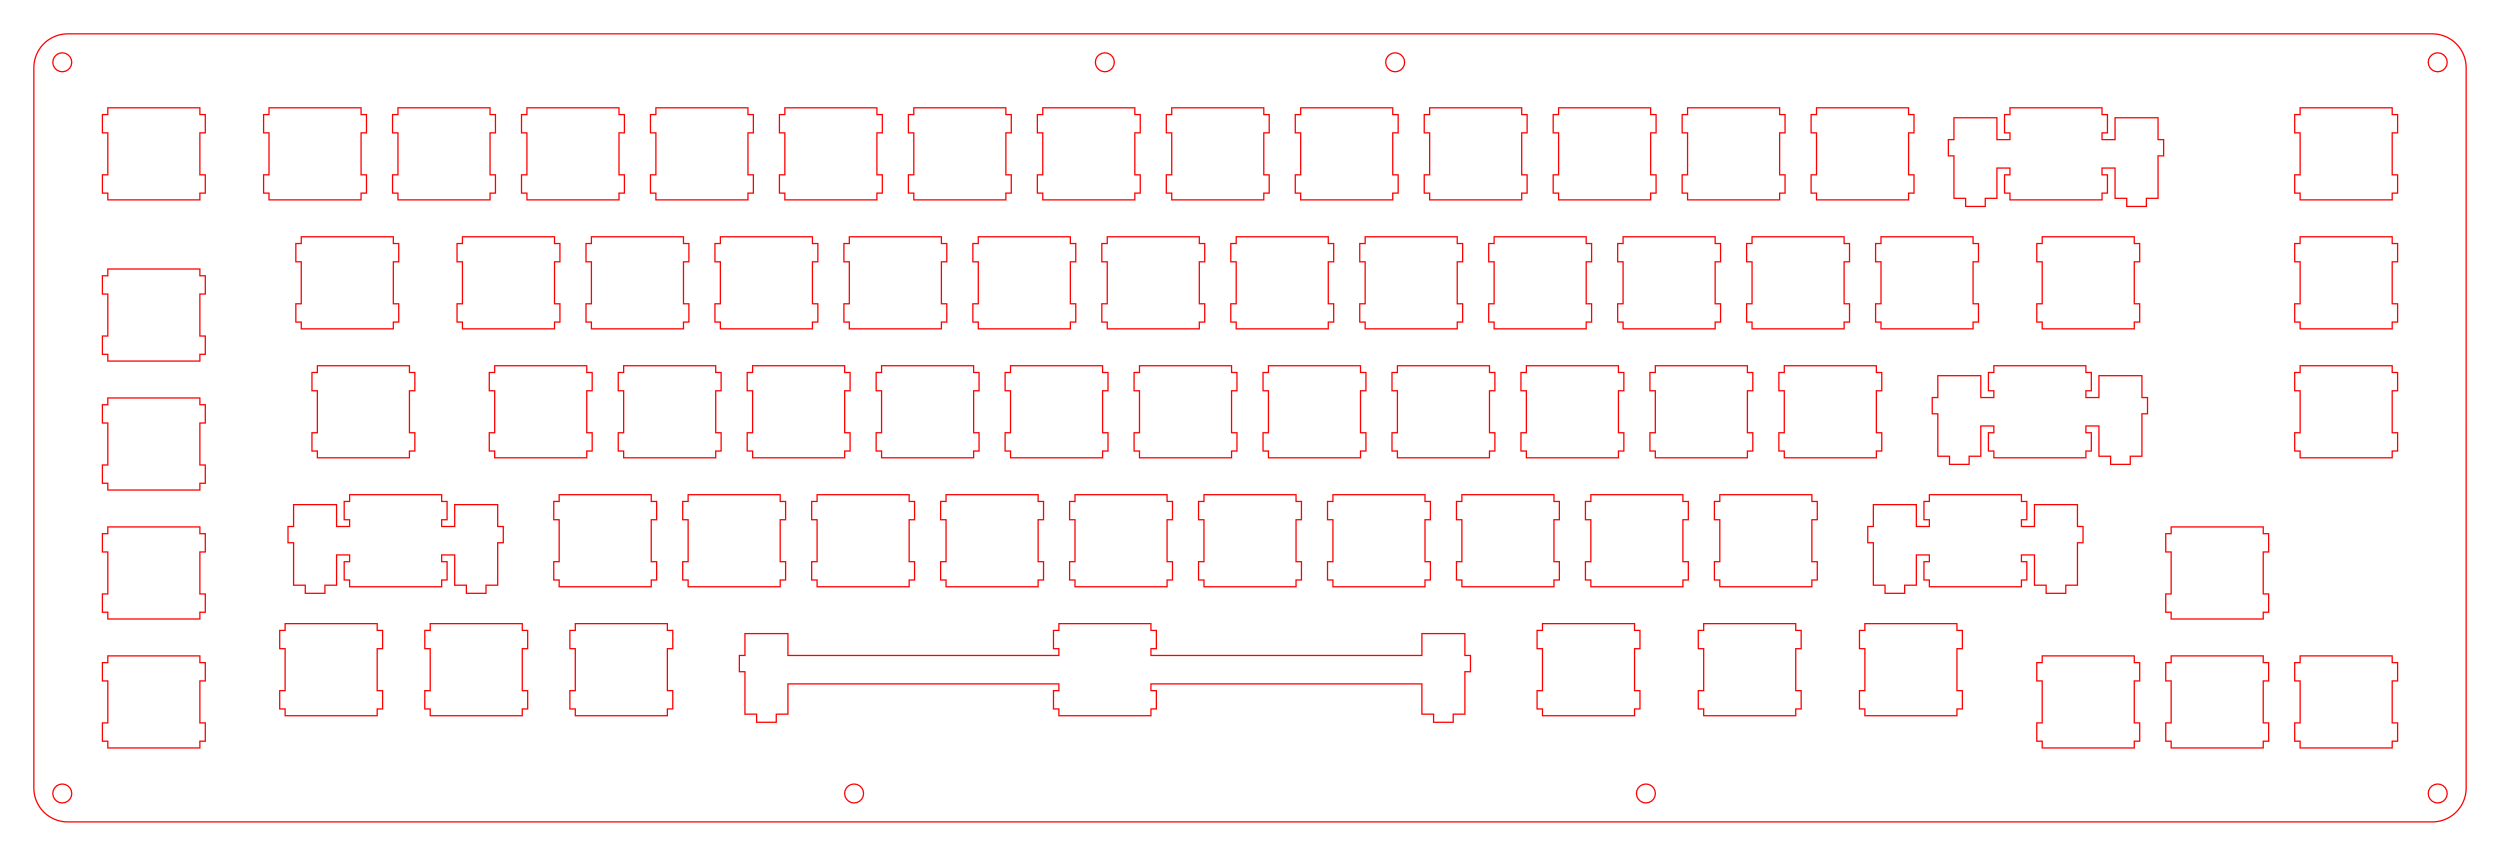<?xml version="1.0" encoding="UTF-8" standalone="no"?>
<!-- Generated by SVGo -->

<svg
   xmlns:dc="http://purl.org/dc/elements/1.1/"
   xmlns:cc="http://creativecommons.org/ns#"
   xmlns:rdf="http://www.w3.org/1999/02/22-rdf-syntax-ns#"
   xmlns:svg="http://www.w3.org/2000/svg"
   xmlns="http://www.w3.org/2000/svg"
   xmlns:sodipodi="http://sodipodi.sourceforge.net/DTD/sodipodi-0.dtd"
   xmlns:inkscape="http://www.inkscape.org/namespaces/inkscape"
   width="369.302mm"
   height="126.414mm"
   viewBox="0.000 0.000 369.302 126.414"
   version="1.1"
   id="svg2859"
   sodipodi:docname="plate.svg"
   inkscape:version="0.92.1 r15371">
  <defs
     id="defs2863" />
  <sodipodi:namedview
     pagecolor="#ffffff"
     bordercolor="#666666"
     borderopacity="1"
     objecttolerance="10"
     gridtolerance="10"
     guidetolerance="10"
     inkscape:pageopacity="0"
     inkscape:pageshadow="2"
     inkscape:window-width="3000"
     inkscape:window-height="1936"
     id="namedview2861"
     showgrid="false"
     inkscape:zoom="3.1618686"
     inkscape:cx="681.30741"
     inkscape:cy="381.48112"
     inkscape:window-x="0"
     inkscape:window-y="32"
     inkscape:window-maximized="1"
     inkscape:current-layer="svg2859" />
  <polygon
     points="359.302,5.001 359.694,5.016 360.084,5.062 360.469,5.139 360.847,5.245 361.215,5.381 361.571,5.545 361.914,5.737 362.240,5.955 362.549,6.198 362.837,6.465 363.104,6.753 363.347,7.062 363.565,7.388 363.757,7.731 363.921,8.087 364.057,8.455 364.163,8.833 364.240,9.218 364.286,9.608 364.301,10.001 364.302,116.414 364.286,116.806 364.240,117.196 364.163,117.581 364.057,117.959 363.921,118.327 363.757,118.684 363.565,119.026 363.347,119.353 363.104,119.661 362.837,119.950 362.549,120.216 362.240,120.459 361.914,120.677 361.571,120.869 361.215,121.033 360.847,121.169 360.469,121.276 360.084,121.352 359.694,121.399 359.302,121.414 10.001,121.414 9.608,121.399 9.218,121.352 8.833,121.276 8.455,121.169 8.087,121.033 7.731,120.869 7.388,120.677 7.062,120.459 6.753,120.216 6.465,119.950 6.198,119.661 5.955,119.353 5.737,119.026 5.545,118.684 5.381,118.327 5.245,117.959 5.139,117.581 5.062,117.196 5.016,116.806 5.000,116.414 5.001,10.001 5.016,9.608 5.062,9.218 5.139,8.833 5.245,8.455 5.381,8.087 5.545,7.731 5.737,7.388 5.955,7.062 6.198,6.753 6.465,6.465 6.753,6.198 7.062,5.955 7.388,5.737 7.731,5.545 8.087,5.381 8.455,5.245 8.833,5.139 9.218,5.062 9.608,5.016 10.001,5.000"
     style="fill:none;stroke-width:0.05mm;stroke:red"
     id="polygon2697" />
  <polygon
     points="359.669,115.883 359.279,116.081 358.969,116.391 358.770,116.781 358.702,117.214 358.770,117.647 358.969,118.037 359.279,118.347 359.669,118.545 360.102,118.614 360.534,118.545 360.924,118.347 361.234,118.037 361.433,117.647 361.502,117.214 361.433,116.781 361.234,116.391 360.924,116.081 360.534,115.883 360.102,115.814"
     style="fill:none;stroke-width:0.05mm;stroke:red"
     id="polygon2699" />
  <polygon
     points="242.702,115.883 242.312,116.081 242.002,116.391 241.803,116.781 241.735,117.214 241.803,117.647 242.002,118.037 242.312,118.347 242.702,118.545 243.135,118.614 243.567,118.545 243.957,118.347 244.267,118.037 244.466,117.647 244.535,117.214 244.466,116.781 244.267,116.391 243.957,116.081 243.567,115.883 243.135,115.814"
     style="fill:none;stroke-width:0.05mm;stroke:red"
     id="polygon2701" />
  <polygon
     points="125.735,115.883 125.345,116.081 125.035,116.391 124.836,116.781 124.768,117.214 124.836,117.647 125.035,118.037 125.345,118.347 125.735,118.545 126.168,118.614 126.600,118.545 126.990,118.347 127.300,118.037 127.499,117.647 127.568,117.214 127.499,116.781 127.300,116.391 126.990,116.081 126.600,115.883 126.168,115.814"
     style="fill:none;stroke-width:0.05mm;stroke:red"
     id="polygon2703" />
  <polygon
     points="8.768,115.883 8.378,116.081 8.068,116.391 7.869,116.781 7.800,117.214 7.869,117.647 8.068,118.037 8.378,118.347 8.768,118.545 9.200,118.614 9.633,118.545 10.023,118.347 10.333,118.037 10.532,117.647 10.600,117.214 10.532,116.781 10.333,116.391 10.023,116.081 9.633,115.883 9.200,115.814"
     style="fill:none;stroke-width:0.05mm;stroke:red"
     id="polygon2705" />
  <polygon
     points="15.926,96.888 15.926,97.888 15.126,97.888 15.126,100.588 15.926,100.588 15.926,106.788 15.126,106.788 15.126,109.488 15.926,109.488 15.926,110.488 29.526,110.488 29.526,109.488 30.326,109.488 30.326,106.788 29.526,106.788 29.526,100.588 30.326,100.588 30.326,97.888 29.526,97.888 29.526,96.888"
     style="fill:none;stroke-width:0.05mm;stroke:red"
     id="polygon2707" />
  <polygon
     points="301.675,96.888 301.675,97.888 300.875,97.888 300.875,100.588 301.675,100.588 301.675,106.788 300.875,106.788 300.875,109.488 301.675,109.488 301.675,110.488 315.276,110.488 315.276,109.488 316.076,109.488 316.076,106.788 315.276,106.788 315.276,100.588 316.076,100.588 316.076,97.888 315.276,97.888 315.276,96.888"
     style="fill:none;stroke-width:0.05mm;stroke:red"
     id="polygon2709" />
  <polygon
     points="320.725,96.888 320.725,97.888 319.925,97.888 319.925,100.588 320.725,100.588 320.725,106.788 319.925,106.788 319.925,109.488 320.725,109.488 320.725,110.488 334.326,110.488 334.326,109.488 335.126,109.488 335.126,106.788 334.326,106.788 334.326,100.588 335.126,100.588 335.126,97.888 334.326,97.888 334.326,96.888"
     style="fill:none;stroke-width:0.05mm;stroke:red"
     id="polygon2711" />
  <polygon
     points="339.776,96.888 339.776,97.888 338.975,97.888 338.975,100.588 339.776,100.588 339.776,106.788 338.975,106.788 338.975,109.488 339.776,109.488 339.776,110.488 353.376,110.488 353.376,109.488 354.176,109.488 354.176,106.788 353.376,106.788 353.376,100.588 354.176,100.588 354.176,97.888 353.376,97.888 353.376,96.888"
     style="fill:none;stroke-width:0.05mm;stroke:red"
     id="polygon2713" />
  <polygon
     points="156.419,92.126 156.419,93.126 155.619,93.126 155.619,95.826 156.419,95.826 156.419,96.826 116.394,96.826 116.394,93.596 110.044,93.596 110.044,96.826 109.219,96.826 109.219,99.226 110.044,99.226 110.044,105.496 111.769,105.496 111.769,106.696 114.669,106.696 114.669,105.496 116.394,105.496 116.394,101.026 156.419,101.026 156.419,102.026 155.619,102.026 155.619,104.726 156.419,104.726 156.419,105.726 170.019,105.726 170.019,104.726 170.819,104.726 170.819,102.026 170.019,102.026 170.019,101.026 210.044,101.026 210.044,105.496 211.769,105.496 211.769,106.696 214.669,106.696 214.669,105.496 216.394,105.496 216.394,99.226 217.219,99.226 217.219,96.826 216.394,96.826 216.394,93.596 210.044,93.596 210.044,96.826 170.019,96.826 170.019,95.826 170.819,95.826 170.819,93.126 170.019,93.126 170.019,92.126"
     style="fill:none;stroke-width:0.05mm;stroke:red"
     id="polygon2715" />
  <polygon
     points="42.119,92.126 42.119,93.126 41.319,93.126 41.319,95.826 42.119,95.826 42.119,102.026 41.319,102.026 41.319,104.726 42.119,104.726 42.119,105.726 55.719,105.726 55.719,104.726 56.519,104.726 56.519,102.026 55.719,102.026 55.719,95.826 56.519,95.826 56.519,93.126 55.719,93.126 55.719,92.126"
     style="fill:none;stroke-width:0.05mm;stroke:red"
     id="polygon2717" />
  <polygon
     points="63.551,92.126 63.551,93.126 62.750,93.126 62.750,95.826 63.551,95.826 63.551,102.026 62.750,102.026 62.750,104.726 63.551,104.726 63.551,105.726 77.150,105.726 77.150,104.726 77.950,104.726 77.950,102.026 77.150,102.026 77.150,95.826 77.950,95.826 77.950,93.126 77.150,93.126 77.150,92.126"
     style="fill:none;stroke-width:0.05mm;stroke:red"
     id="polygon2719" />
  <polygon
     points="84.982,92.126 84.982,93.126 84.182,93.126 84.182,95.826 84.982,95.826 84.982,102.026 84.182,102.026 84.182,104.726 84.982,104.726 84.982,105.726 98.582,105.726 98.582,104.726 99.382,104.726 99.382,102.026 98.582,102.026 98.582,95.826 99.382,95.826 99.382,93.126 98.582,93.126 98.582,92.126"
     style="fill:none;stroke-width:0.05mm;stroke:red"
     id="polygon2721" />
  <polygon
     points="227.857,92.126 227.857,93.126 227.057,93.126 227.057,95.826 227.857,95.826 227.857,102.026 227.057,102.026 227.057,104.726 227.857,104.726 227.857,105.726 241.457,105.726 241.457,104.726 242.257,104.726 242.257,102.026 241.457,102.026 241.457,95.826 242.257,95.826 242.257,93.126 241.457,93.126 241.457,92.126"
     style="fill:none;stroke-width:0.05mm;stroke:red"
     id="polygon2723" />
  <polygon
     points="251.669,92.126 251.669,93.126 250.869,93.126 250.869,95.826 251.669,95.826 251.669,102.026 250.869,102.026 250.869,104.726 251.669,104.726 251.669,105.726 265.269,105.726 265.269,104.726 266.069,104.726 266.069,102.026 265.269,102.026 265.269,95.826 266.069,95.826 266.069,93.126 265.269,93.126 265.269,92.126"
     style="fill:none;stroke-width:0.05mm;stroke:red"
     id="polygon2725" />
  <polygon
     points="275.482,92.126 275.482,93.126 274.682,93.126 274.682,95.826 275.482,95.826 275.482,102.026 274.682,102.026 274.682,104.726 275.482,104.726 275.482,105.726 289.082,105.726 289.082,104.726 289.882,104.726 289.882,102.026 289.082,102.026 289.082,95.826 289.882,95.826 289.882,93.126 289.082,93.126 289.082,92.126"
     style="fill:none;stroke-width:0.05mm;stroke:red"
     id="polygon2727" />
  <polygon
     points="15.926,77.838 15.926,78.838 15.126,78.838 15.126,81.538 15.926,81.538 15.926,87.738 15.126,87.738 15.126,90.438 15.926,90.438 15.926,91.438 29.526,91.438 29.526,90.438 30.326,90.438 30.326,87.738 29.526,87.738 29.526,81.538 30.326,81.538 30.326,78.838 29.526,78.838 29.526,77.838"
     style="fill:none;stroke-width:0.05mm;stroke:red"
     id="polygon2729" />
  <polygon
     points="320.725,77.838 320.725,78.838 319.925,78.838 319.925,81.538 320.725,81.538 320.725,87.738 319.925,87.738 319.925,90.438 320.725,90.438 320.725,91.438 334.326,91.438 334.326,90.438 335.126,90.438 335.126,87.738 334.326,87.738 334.326,81.538 335.126,81.538 335.126,78.838 334.326,78.838 334.326,77.838"
     style="fill:none;stroke-width:0.05mm;stroke:red"
     id="polygon2731" />
  <polygon
     points="51.644,73.076 51.644,74.076 50.844,74.076 50.844,76.776 51.644,76.776 51.644,77.776 49.719,77.776 49.719,74.546 43.369,74.546 43.369,77.776 42.544,77.776 42.544,80.176 43.369,80.176 43.369,86.446 45.094,86.446 45.094,87.646 47.994,87.646 47.994,86.446 49.719,86.446 49.719,81.976 51.644,81.976 51.644,82.976 50.844,82.976 50.844,85.676 51.644,85.676 51.644,86.676 65.243,86.676 65.243,85.676 66.044,85.676 66.044,82.976 65.243,82.976 65.243,81.976 67.169,81.976 67.169,86.446 68.894,86.446 68.894,87.646 71.794,87.646 71.794,86.446 73.519,86.446 73.519,80.176 74.344,80.176 74.344,77.776 73.519,77.776 73.519,74.546 67.169,74.546 67.169,77.776 65.243,77.776 65.243,76.776 66.044,76.776 66.044,74.076 65.243,74.076 65.243,73.076"
     style="fill:none;stroke-width:0.05mm;stroke:red"
     id="polygon2733" />
  <polygon
     points="285.007,73.076 285.007,74.076 284.207,74.076 284.207,76.776 285.007,76.776 285.007,77.776 283.082,77.776 283.082,74.546 276.732,74.546 276.732,77.776 275.907,77.776 275.907,80.176 276.732,80.176 276.732,86.446 278.457,86.446 278.457,87.646 281.357,87.646 281.357,86.446 283.082,86.446 283.082,81.976 285.007,81.976 285.007,82.976 284.207,82.976 284.207,85.676 285.007,85.676 285.007,86.676 298.607,86.676 298.607,85.676 299.407,85.676 299.407,82.976 298.607,82.976 298.607,81.976 300.532,81.976 300.532,86.446 302.257,86.446 302.257,87.646 305.157,87.646 305.157,86.446 306.882,86.446 306.882,80.176 307.707,80.176 307.707,77.776 306.882,77.776 306.882,74.546 300.532,74.546 300.532,77.776 298.607,77.776 298.607,76.776 299.407,76.776 299.407,74.076 298.607,74.076 298.607,73.076"
     style="fill:none;stroke-width:0.05mm;stroke:red"
     id="polygon2735" />
  <polygon
     points="82.601,73.076 82.601,74.076 81.801,74.076 81.801,76.776 82.601,76.776 82.601,82.976 81.801,82.976 81.801,85.676 82.601,85.676 82.601,86.676 96.201,86.676 96.201,85.676 97.001,85.676 97.001,82.976 96.201,82.976 96.201,76.776 97.001,76.776 97.001,74.076 96.201,74.076 96.201,73.076"
     style="fill:none;stroke-width:0.05mm;stroke:red"
     id="polygon2737" />
  <polygon
     points="101.651,73.076 101.651,74.076 100.851,74.076 100.851,76.776 101.651,76.776 101.651,82.976 100.851,82.976 100.851,85.676 101.651,85.676 101.651,86.676 115.251,86.676 115.251,85.676 116.051,85.676 116.051,82.976 115.251,82.976 115.251,76.776 116.051,76.776 116.051,74.076 115.251,74.076 115.251,73.076"
     style="fill:none;stroke-width:0.05mm;stroke:red"
     id="polygon2739" />
  <polygon
     points="120.701,73.076 120.701,74.076 119.901,74.076 119.901,76.776 120.701,76.776 120.701,82.976 119.901,82.976 119.901,85.676 120.701,85.676 120.701,86.676 134.301,86.676 134.301,85.676 135.101,85.676 135.101,82.976 134.301,82.976 134.301,76.776 135.101,76.776 135.101,74.076 134.301,74.076 134.301,73.076"
     style="fill:none;stroke-width:0.05mm;stroke:red"
     id="polygon2741" />
  <polygon
     points="139.751,73.076 139.751,74.076 138.951,74.076 138.951,76.776 139.751,76.776 139.751,82.976 138.951,82.976 138.951,85.676 139.751,85.676 139.751,86.676 153.351,86.676 153.351,85.676 154.151,85.676 154.151,82.976 153.351,82.976 153.351,76.776 154.151,76.776 154.151,74.076 153.351,74.076 153.351,73.076"
     style="fill:none;stroke-width:0.05mm;stroke:red"
     id="polygon2743" />
  <polygon
     points="158.801,73.076 158.801,74.076 158.001,74.076 158.001,76.776 158.801,76.776 158.801,82.976 158.001,82.976 158.001,85.676 158.801,85.676 158.801,86.676 172.401,86.676 172.401,85.676 173.201,85.676 173.201,82.976 172.401,82.976 172.401,76.776 173.201,76.776 173.201,74.076 172.401,74.076 172.401,73.076"
     style="fill:none;stroke-width:0.05mm;stroke:red"
     id="polygon2745" />
  <polygon
     points="177.851,73.076 177.851,74.076 177.051,74.076 177.051,76.776 177.851,76.776 177.851,82.976 177.051,82.976 177.051,85.676 177.851,85.676 177.851,86.676 191.451,86.676 191.451,85.676 192.251,85.676 192.251,82.976 191.451,82.976 191.451,76.776 192.251,76.776 192.251,74.076 191.451,74.076 191.451,73.076"
     style="fill:none;stroke-width:0.05mm;stroke:red"
     id="polygon2747" />
  <polygon
     points="196.901,73.076 196.901,74.076 196.101,74.076 196.101,76.776 196.901,76.776 196.901,82.976 196.101,82.976 196.101,85.676 196.901,85.676 196.901,86.676 210.501,86.676 210.501,85.676 211.301,85.676 211.301,82.976 210.501,82.976 210.501,76.776 211.301,76.776 211.301,74.076 210.501,74.076 210.501,73.076"
     style="fill:none;stroke-width:0.05mm;stroke:red"
     id="polygon2749" />
  <polygon
     points="215.951,73.076 215.951,74.076 215.151,74.076 215.151,76.776 215.951,76.776 215.951,82.976 215.151,82.976 215.151,85.676 215.951,85.676 215.951,86.676 229.551,86.676 229.551,85.676 230.351,85.676 230.351,82.976 229.551,82.976 229.551,76.776 230.351,76.776 230.351,74.076 229.551,74.076 229.551,73.076"
     style="fill:none;stroke-width:0.05mm;stroke:red"
     id="polygon2751" />
  <polygon
     points="235.001,73.076 235.001,74.076 234.201,74.076 234.201,76.776 235.001,76.776 235.001,82.976 234.201,82.976 234.201,85.676 235.001,85.676 235.001,86.676 248.601,86.676 248.601,85.676 249.401,85.676 249.401,82.976 248.601,82.976 248.601,76.776 249.401,76.776 249.401,74.076 248.601,74.076 248.601,73.076"
     style="fill:none;stroke-width:0.05mm;stroke:red"
     id="polygon2753" />
  <polygon
     points="254.051,73.076 254.051,74.076 253.251,74.076 253.251,76.776 254.051,76.776 254.051,82.976 253.251,82.976 253.251,85.676 254.051,85.676 254.051,86.676 267.651,86.676 267.651,85.676 268.451,85.676 268.451,82.976 267.651,82.976 267.651,76.776 268.451,76.776 268.451,74.076 267.651,74.076 267.651,73.076"
     style="fill:none;stroke-width:0.05mm;stroke:red"
     id="polygon2755" />
  <polygon
     points="15.926,58.788 15.926,59.788 15.126,59.788 15.126,62.488 15.926,62.488 15.926,68.688 15.126,68.688 15.126,71.388 15.926,71.388 15.926,72.388 29.526,72.388 29.526,71.388 30.326,71.388 30.326,68.688 29.526,68.688 29.526,62.488 30.326,62.488 30.326,59.788 29.526,59.788 29.526,58.788"
     style="fill:none;stroke-width:0.05mm;stroke:red"
     id="polygon2757" />
  <polygon
     points="294.532,54.026 294.532,55.026 293.732,55.026 293.732,57.726 294.532,57.726 294.532,58.726 292.607,58.726 292.607,55.496 286.257,55.496 286.257,58.726 285.432,58.726 285.432,61.126 286.257,61.126 286.257,67.396 287.982,67.396 287.982,68.596 290.882,68.596 290.882,67.396 292.607,67.396 292.607,62.926 294.532,62.926 294.532,63.926 293.732,63.926 293.732,66.626 294.532,66.626 294.532,67.626 308.132,67.626 308.132,66.626 308.932,66.626 308.932,63.926 308.132,63.926 308.132,62.926 310.057,62.926 310.057,67.396 311.782,67.396 311.782,68.596 314.682,68.596 314.682,67.396 316.407,67.396 316.407,61.126 317.232,61.126 317.232,58.726 316.407,58.726 316.407,55.496 310.057,55.496 310.057,58.726 308.132,58.726 308.132,57.726 308.932,57.726 308.932,55.026 308.132,55.026 308.132,54.026"
     style="fill:none;stroke-width:0.05mm;stroke:red"
     id="polygon2759" />
  <polygon
     points="46.882,54.026 46.882,55.026 46.082,55.026 46.082,57.726 46.882,57.726 46.882,63.926 46.082,63.926 46.082,66.626 46.882,66.626 46.882,67.626 60.482,67.626 60.482,66.626 61.282,66.626 61.282,63.926 60.482,63.926 60.482,57.726 61.282,57.726 61.282,55.026 60.482,55.026 60.482,54.026"
     style="fill:none;stroke-width:0.05mm;stroke:red"
     id="polygon2761" />
  <polygon
     points="73.076,54.026 73.076,55.026 72.276,55.026 72.276,57.726 73.076,57.726 73.076,63.926 72.276,63.926 72.276,66.626 73.076,66.626 73.076,67.626 86.676,67.626 86.676,66.626 87.476,66.626 87.476,63.926 86.676,63.926 86.676,57.726 87.476,57.726 87.476,55.026 86.676,55.026 86.676,54.026"
     style="fill:none;stroke-width:0.05mm;stroke:red"
     id="polygon2763" />
  <polygon
     points="92.126,54.026 92.126,55.026 91.326,55.026 91.326,57.726 92.126,57.726 92.126,63.926 91.326,63.926 91.326,66.626 92.126,66.626 92.126,67.626 105.726,67.626 105.726,66.626 106.525,66.626 106.525,63.926 105.726,63.926 105.726,57.726 106.525,57.726 106.525,55.026 105.726,55.026 105.726,54.026"
     style="fill:none;stroke-width:0.05mm;stroke:red"
     id="polygon2765" />
  <polygon
     points="111.176,54.026 111.176,55.026 110.376,55.026 110.376,57.726 111.176,57.726 111.176,63.926 110.376,63.926 110.376,66.626 111.176,66.626 111.176,67.626 124.775,67.626 124.775,66.626 125.575,66.626 125.575,63.926 124.775,63.926 124.775,57.726 125.575,57.726 125.575,55.026 124.775,55.026 124.775,54.026"
     style="fill:none;stroke-width:0.05mm;stroke:red"
     id="polygon2767" />
  <polygon
     points="130.226,54.026 130.226,55.026 129.426,55.026 129.426,57.726 130.226,57.726 130.226,63.926 129.426,63.926 129.426,66.626 130.226,66.626 130.226,67.626 143.826,67.626 143.826,66.626 144.626,66.626 144.626,63.926 143.826,63.926 143.826,57.726 144.626,57.726 144.626,55.026 143.826,55.026 143.826,54.026"
     style="fill:none;stroke-width:0.05mm;stroke:red"
     id="polygon2769" />
  <polygon
     points="149.276,54.026 149.276,55.026 148.476,55.026 148.476,57.726 149.276,57.726 149.276,63.926 148.476,63.926 148.476,66.626 149.276,66.626 149.276,67.626 162.876,67.626 162.876,66.626 163.676,66.626 163.676,63.926 162.876,63.926 162.876,57.726 163.676,57.726 163.676,55.026 162.876,55.026 162.876,54.026"
     style="fill:none;stroke-width:0.05mm;stroke:red"
     id="polygon2771" />
  <polygon
     points="168.326,54.026 168.326,55.026 167.526,55.026 167.526,57.726 168.326,57.726 168.326,63.926 167.526,63.926 167.526,66.626 168.326,66.626 168.326,67.626 181.926,67.626 181.926,66.626 182.726,66.626 182.726,63.926 181.926,63.926 181.926,57.726 182.726,57.726 182.726,55.026 181.926,55.026 181.926,54.026"
     style="fill:none;stroke-width:0.05mm;stroke:red"
     id="polygon2773" />
  <polygon
     points="187.376,54.026 187.376,55.026 186.576,55.026 186.576,57.726 187.376,57.726 187.376,63.926 186.576,63.926 186.576,66.626 187.376,66.626 187.376,67.626 200.976,67.626 200.976,66.626 201.776,66.626 201.776,63.926 200.976,63.926 200.976,57.726 201.776,57.726 201.776,55.026 200.976,55.026 200.976,54.026"
     style="fill:none;stroke-width:0.05mm;stroke:red"
     id="polygon2775" />
  <polygon
     points="206.426,54.026 206.426,55.026 205.626,55.026 205.626,57.726 206.426,57.726 206.426,63.926 205.626,63.926 205.626,66.626 206.426,66.626 206.426,67.626 220.026,67.626 220.026,66.626 220.826,66.626 220.826,63.926 220.026,63.926 220.026,57.726 220.826,57.726 220.826,55.026 220.026,55.026 220.026,54.026"
     style="fill:none;stroke-width:0.05mm;stroke:red"
     id="polygon2777" />
  <polygon
     points="225.476,54.026 225.476,55.026 224.676,55.026 224.676,57.726 225.476,57.726 225.476,63.926 224.676,63.926 224.676,66.626 225.476,66.626 225.476,67.626 239.076,67.626 239.076,66.626 239.876,66.626 239.876,63.926 239.076,63.926 239.076,57.726 239.876,57.726 239.876,55.026 239.076,55.026 239.076,54.026"
     style="fill:none;stroke-width:0.05mm;stroke:red"
     id="polygon2779" />
  <polygon
     points="244.526,54.026 244.526,55.026 243.726,55.026 243.726,57.726 244.526,57.726 244.526,63.926 243.726,63.926 243.726,66.626 244.526,66.626 244.526,67.626 258.126,67.626 258.126,66.626 258.926,66.626 258.926,63.926 258.126,63.926 258.126,57.726 258.926,57.726 258.926,55.026 258.126,55.026 258.126,54.026"
     style="fill:none;stroke-width:0.05mm;stroke:red"
     id="polygon2781" />
  <polygon
     points="263.576,54.026 263.576,55.026 262.776,55.026 262.776,57.726 263.576,57.726 263.576,63.926 262.776,63.926 262.776,66.626 263.576,66.626 263.576,67.626 277.176,67.626 277.176,66.626 277.976,66.626 277.976,63.926 277.176,63.926 277.176,57.726 277.976,57.726 277.976,55.026 277.176,55.026 277.176,54.026"
     style="fill:none;stroke-width:0.05mm;stroke:red"
     id="polygon2783" />
  <polygon
     points="339.776,54.026 339.776,55.026 338.976,55.026 338.976,57.726 339.776,57.726 339.776,63.926 338.976,63.926 338.976,66.626 339.776,66.626 339.776,67.626 353.376,67.626 353.376,66.626 354.176,66.626 354.176,63.926 353.376,63.926 353.376,57.726 354.176,57.726 354.176,55.026 353.376,55.026 353.376,54.026"
     style="fill:none;stroke-width:0.05mm;stroke:red"
     id="polygon2785" />
  <polygon
     points="15.926,39.738 15.926,40.738 15.126,40.738 15.126,43.438 15.926,43.438 15.926,49.638 15.126,49.638 15.126,52.338 15.926,52.338 15.926,53.338 29.526,53.338 29.526,52.338 30.326,52.338 30.326,49.638 29.526,49.638 29.526,43.438 30.326,43.438 30.326,40.738 29.526,40.738 29.526,39.738"
     style="fill:none;stroke-width:0.05mm;stroke:red"
     id="polygon2787" />
  <polygon
     points="44.501,34.976 44.501,35.976 43.701,35.976 43.701,38.676 44.501,38.676 44.501,44.876 43.701,44.876 43.701,47.576 44.501,47.576 44.501,48.576 58.101,48.576 58.101,47.576 58.901,47.576 58.901,44.876 58.101,44.876 58.101,38.676 58.901,38.676 58.901,35.976 58.101,35.976 58.101,34.976"
     style="fill:none;stroke-width:0.05mm;stroke:red"
     id="polygon2789" />
  <polygon
     points="68.313,34.976 68.313,35.976 67.513,35.976 67.513,38.676 68.313,38.676 68.313,44.876 67.513,44.876 67.513,47.576 68.313,47.576 68.313,48.576 81.913,48.576 81.913,47.576 82.713,47.576 82.713,44.876 81.913,44.876 81.913,38.676 82.713,38.676 82.713,35.976 81.913,35.976 81.913,34.976"
     style="fill:none;stroke-width:0.05mm;stroke:red"
     id="polygon2791" />
  <polygon
     points="87.363,34.976 87.363,35.976 86.563,35.976 86.563,38.676 87.363,38.676 87.363,44.876 86.563,44.876 86.563,47.576 87.363,47.576 87.363,48.576 100.963,48.576 100.963,47.576 101.763,47.576 101.763,44.876 100.963,44.876 100.963,38.676 101.763,38.676 101.763,35.976 100.963,35.976 100.963,34.976"
     style="fill:none;stroke-width:0.05mm;stroke:red"
     id="polygon2793" />
  <polygon
     points="106.413,34.976 106.413,35.976 105.613,35.976 105.613,38.676 106.413,38.676 106.413,44.876 105.613,44.876 105.613,47.576 106.413,47.576 106.413,48.576 120.013,48.576 120.013,47.576 120.813,47.576 120.813,44.876 120.013,44.876 120.013,38.676 120.813,38.676 120.813,35.976 120.013,35.976 120.013,34.976"
     style="fill:none;stroke-width:0.05mm;stroke:red"
     id="polygon2795" />
  <polygon
     points="125.463,34.976 125.463,35.976 124.663,35.976 124.663,38.676 125.463,38.676 125.463,44.876 124.663,44.876 124.663,47.576 125.463,47.576 125.463,48.576 139.063,48.576 139.063,47.576 139.863,47.576 139.863,44.876 139.063,44.876 139.063,38.676 139.863,38.676 139.863,35.976 139.063,35.976 139.063,34.976"
     style="fill:none;stroke-width:0.05mm;stroke:red"
     id="polygon2797" />
  <polygon
     points="144.513,34.976 144.513,35.976 143.713,35.976 143.713,38.676 144.513,38.676 144.513,44.876 143.713,44.876 143.713,47.576 144.513,47.576 144.513,48.576 158.113,48.576 158.113,47.576 158.913,47.576 158.913,44.876 158.113,44.876 158.113,38.676 158.913,38.676 158.913,35.976 158.113,35.976 158.113,34.976"
     style="fill:none;stroke-width:0.05mm;stroke:red"
     id="polygon2799" />
  <polygon
     points="163.563,34.976 163.563,35.976 162.763,35.976 162.763,38.676 163.563,38.676 163.563,44.876 162.763,44.876 162.763,47.576 163.563,47.576 163.563,48.576 177.163,48.576 177.163,47.576 177.963,47.576 177.963,44.876 177.163,44.876 177.163,38.676 177.963,38.676 177.963,35.976 177.163,35.976 177.163,34.976"
     style="fill:none;stroke-width:0.05mm;stroke:red"
     id="polygon2801" />
  <polygon
     points="182.613,34.976 182.613,35.976 181.813,35.976 181.813,38.676 182.613,38.676 182.613,44.876 181.813,44.876 181.813,47.576 182.613,47.576 182.613,48.576 196.213,48.576 196.213,47.576 197.013,47.576 197.013,44.876 196.213,44.876 196.213,38.676 197.013,38.676 197.013,35.976 196.213,35.976 196.213,34.976"
     style="fill:none;stroke-width:0.05mm;stroke:red"
     id="polygon2803" />
  <polygon
     points="201.663,34.976 201.663,35.976 200.863,35.976 200.863,38.676 201.663,38.676 201.663,44.876 200.863,44.876 200.863,47.576 201.663,47.576 201.663,48.576 215.263,48.576 215.263,47.576 216.063,47.576 216.063,44.876 215.263,44.876 215.263,38.676 216.063,38.676 216.063,35.976 215.263,35.976 215.263,34.976"
     style="fill:none;stroke-width:0.05mm;stroke:red"
     id="polygon2805" />
  <polygon
     points="220.713,34.976 220.713,35.976 219.913,35.976 219.913,38.676 220.713,38.676 220.713,44.876 219.913,44.876 219.913,47.576 220.713,47.576 220.713,48.576 234.313,48.576 234.313,47.576 235.113,47.576 235.113,44.876 234.313,44.876 234.313,38.676 235.113,38.676 235.113,35.976 234.313,35.976 234.313,34.976"
     style="fill:none;stroke-width:0.05mm;stroke:red"
     id="polygon2807" />
  <polygon
     points="239.763,34.976 239.763,35.976 238.963,35.976 238.963,38.676 239.763,38.676 239.763,44.876 238.963,44.876 238.963,47.576 239.763,47.576 239.763,48.576 253.363,48.576 253.363,47.576 254.163,47.576 254.163,44.876 253.363,44.876 253.363,38.676 254.163,38.676 254.163,35.976 253.363,35.976 253.363,34.976"
     style="fill:none;stroke-width:0.05mm;stroke:red"
     id="polygon2809" />
  <polygon
     points="258.813,34.976 258.813,35.976 258.013,35.976 258.013,38.676 258.813,38.676 258.813,44.876 258.013,44.876 258.013,47.576 258.813,47.576 258.813,48.576 272.413,48.576 272.413,47.576 273.213,47.576 273.213,44.876 272.413,44.876 272.413,38.676 273.213,38.676 273.213,35.976 272.413,35.976 272.413,34.976"
     style="fill:none;stroke-width:0.05mm;stroke:red"
     id="polygon2811" />
  <polygon
     points="277.863,34.976 277.863,35.976 277.063,35.976 277.063,38.676 277.863,38.676 277.863,44.876 277.063,44.876 277.063,47.576 277.863,47.576 277.863,48.576 291.463,48.576 291.463,47.576 292.263,47.576 292.263,44.876 291.463,44.876 291.463,38.676 292.263,38.676 292.263,35.976 291.463,35.976 291.463,34.976"
     style="fill:none;stroke-width:0.05mm;stroke:red"
     id="polygon2813" />
  <polygon
     points="301.676,34.976 301.676,35.976 300.876,35.976 300.876,38.676 301.676,38.676 301.676,44.876 300.876,44.876 300.876,47.576 301.676,47.576 301.676,48.576 315.276,48.576 315.276,47.576 316.076,47.576 316.076,44.876 315.276,44.876 315.276,38.676 316.076,38.676 316.076,35.976 315.276,35.976 315.276,34.976"
     style="fill:none;stroke-width:0.05mm;stroke:red"
     id="polygon2815" />
  <polygon
     points="339.776,34.976 339.776,35.976 338.976,35.976 338.976,38.676 339.776,38.676 339.776,44.876 338.976,44.876 338.976,47.576 339.776,47.576 339.776,48.576 353.376,48.576 353.376,47.576 354.176,47.576 354.176,44.876 353.376,44.876 353.376,38.676 354.176,38.676 354.176,35.976 353.376,35.976 353.376,34.976"
     style="fill:none;stroke-width:0.05mm;stroke:red"
     id="polygon2817" />
  <polygon
     points="296.913,15.926 296.913,16.926 296.113,16.926 296.113,19.626 296.913,19.626 296.913,20.626 294.988,20.626 294.988,17.396 288.638,17.396 288.638,20.626 287.813,20.626 287.813,23.026 288.638,23.026 288.638,29.296 290.363,29.296 290.363,30.496 293.263,30.496 293.263,29.296 294.988,29.296 294.988,24.826 296.913,24.826 296.913,25.826 296.113,25.826 296.113,28.526 296.913,28.526 296.913,29.526 310.513,29.526 310.513,28.526 311.313,28.526 311.313,25.826 310.513,25.826 310.513,24.826 312.438,24.826 312.438,29.296 314.163,29.296 314.163,30.496 317.063,30.496 317.063,29.296 318.788,29.296 318.788,23.026 319.613,23.026 319.613,20.626 318.788,20.626 318.788,17.396 312.438,17.396 312.438,20.626 310.513,20.626 310.513,19.626 311.313,19.626 311.313,16.926 310.513,16.926 310.513,15.926"
     style="fill:none;stroke-width:0.05mm;stroke:red"
     id="polygon2819" />
  <polygon
     points="15.926,15.926 15.926,16.926 15.126,16.926 15.126,19.626 15.926,19.626 15.926,25.826 15.126,25.826 15.126,28.526 15.926,28.526 15.926,29.526 29.526,29.526 29.526,28.526 30.326,28.526 30.326,25.826 29.526,25.826 29.526,19.626 30.326,19.626 30.326,16.926 29.526,16.926 29.526,15.926"
     style="fill:none;stroke-width:0.05mm;stroke:red"
     id="polygon2821" />
  <polygon
     points="39.738,15.926 39.738,16.926 38.938,16.926 38.938,19.626 39.738,19.626 39.738,25.826 38.938,25.826 38.938,28.526 39.738,28.526 39.738,29.526 53.338,29.526 53.338,28.526 54.138,28.526 54.138,25.826 53.338,25.826 53.338,19.626 54.138,19.626 54.138,16.926 53.338,16.926 53.338,15.926"
     style="fill:none;stroke-width:0.05mm;stroke:red"
     id="polygon2823" />
  <polygon
     points="58.788,15.926 58.788,16.926 57.988,16.926 57.988,19.626 58.788,19.626 58.788,25.826 57.988,25.826 57.988,28.526 58.788,28.526 58.788,29.526 72.388,29.526 72.388,28.526 73.188,28.526 73.188,25.826 72.388,25.826 72.388,19.626 73.188,19.626 73.188,16.926 72.388,16.926 72.388,15.926"
     style="fill:none;stroke-width:0.05mm;stroke:red"
     id="polygon2825" />
  <polygon
     points="77.838,15.926 77.838,16.926 77.038,16.926 77.038,19.626 77.838,19.626 77.838,25.826 77.038,25.826 77.038,28.526 77.838,28.526 77.838,29.526 91.438,29.526 91.438,28.526 92.238,28.526 92.238,25.826 91.438,25.826 91.438,19.626 92.238,19.626 92.238,16.926 91.438,16.926 91.438,15.926"
     style="fill:none;stroke-width:0.05mm;stroke:red"
     id="polygon2827" />
  <polygon
     points="96.888,15.926 96.888,16.926 96.088,16.926 96.088,19.626 96.888,19.626 96.888,25.826 96.088,25.826 96.088,28.526 96.888,28.526 96.888,29.526 110.488,29.526 110.488,28.526 111.288,28.526 111.288,25.826 110.488,25.826 110.488,19.626 111.288,19.626 111.288,16.926 110.488,16.926 110.488,15.926"
     style="fill:none;stroke-width:0.05mm;stroke:red"
     id="polygon2829" />
  <polygon
     points="115.938,15.926 115.938,16.926 115.138,16.926 115.138,19.626 115.938,19.626 115.938,25.826 115.138,25.826 115.138,28.526 115.938,28.526 115.938,29.526 129.538,29.526 129.538,28.526 130.337,28.526 130.337,25.826 129.538,25.826 129.538,19.626 130.337,19.626 130.337,16.926 129.538,16.926 129.538,15.926"
     style="fill:none;stroke-width:0.05mm;stroke:red"
     id="polygon2831" />
  <polygon
     points="134.988,15.926 134.988,16.926 134.188,16.926 134.188,19.626 134.988,19.626 134.988,25.826 134.188,25.826 134.188,28.526 134.988,28.526 134.988,29.526 148.588,29.526 148.588,28.526 149.388,28.526 149.388,25.826 148.588,25.826 148.588,19.626 149.388,19.626 149.388,16.926 148.588,16.926 148.588,15.926"
     style="fill:none;stroke-width:0.05mm;stroke:red"
     id="polygon2833" />
  <polygon
     points="154.038,15.926 154.038,16.926 153.238,16.926 153.238,19.626 154.038,19.626 154.038,25.826 153.238,25.826 153.238,28.526 154.038,28.526 154.038,29.526 167.638,29.526 167.638,28.526 168.438,28.526 168.438,25.826 167.638,25.826 167.638,19.626 168.438,19.626 168.438,16.926 167.638,16.926 167.638,15.926"
     style="fill:none;stroke-width:0.05mm;stroke:red"
     id="polygon2835" />
  <polygon
     points="173.088,15.926 173.088,16.926 172.288,16.926 172.288,19.626 173.088,19.626 173.088,25.826 172.288,25.826 172.288,28.526 173.088,28.526 173.088,29.526 186.688,29.526 186.688,28.526 187.488,28.526 187.488,25.826 186.688,25.826 186.688,19.626 187.488,19.626 187.488,16.926 186.688,16.926 186.688,15.926"
     style="fill:none;stroke-width:0.05mm;stroke:red"
     id="polygon2837" />
  <polygon
     points="192.138,15.926 192.138,16.926 191.338,16.926 191.338,19.626 192.138,19.626 192.138,25.826 191.338,25.826 191.338,28.526 192.138,28.526 192.138,29.526 205.738,29.526 205.738,28.526 206.538,28.526 206.538,25.826 205.738,25.826 205.738,19.626 206.538,19.626 206.538,16.926 205.738,16.926 205.738,15.926"
     style="fill:none;stroke-width:0.05mm;stroke:red"
     id="polygon2839" />
  <polygon
     points="211.188,15.926 211.188,16.926 210.388,16.926 210.388,19.626 211.188,19.626 211.188,25.826 210.388,25.826 210.388,28.526 211.188,28.526 211.188,29.526 224.788,29.526 224.788,28.526 225.588,28.526 225.588,25.826 224.788,25.826 224.788,19.626 225.588,19.626 225.588,16.926 224.788,16.926 224.788,15.926"
     style="fill:none;stroke-width:0.05mm;stroke:red"
     id="polygon2841" />
  <polygon
     points="230.238,15.926 230.238,16.926 229.438,16.926 229.438,19.626 230.238,19.626 230.238,25.826 229.438,25.826 229.438,28.526 230.238,28.526 230.238,29.526 243.838,29.526 243.838,28.526 244.638,28.526 244.638,25.826 243.838,25.826 243.838,19.626 244.638,19.626 244.638,16.926 243.838,16.926 243.838,15.926"
     style="fill:none;stroke-width:0.05mm;stroke:red"
     id="polygon2843" />
  <polygon
     points="249.288,15.926 249.288,16.926 248.488,16.926 248.488,19.626 249.288,19.626 249.288,25.826 248.488,25.826 248.488,28.526 249.288,28.526 249.288,29.526 262.888,29.526 262.888,28.526 263.688,28.526 263.688,25.826 262.888,25.826 262.888,19.626 263.688,19.626 263.688,16.926 262.888,16.926 262.888,15.926"
     style="fill:none;stroke-width:0.05mm;stroke:red"
     id="polygon2845" />
  <polygon
     points="268.338,15.926 268.338,16.926 267.538,16.926 267.538,19.626 268.338,19.626 268.338,25.826 267.538,25.826 267.538,28.526 268.338,28.526 268.338,29.526 281.938,29.526 281.938,28.526 282.738,28.526 282.738,25.826 281.938,25.826 281.938,19.626 282.738,19.626 282.738,16.926 281.938,16.926 281.938,15.926"
     style="fill:none;stroke-width:0.05mm;stroke:red"
     id="polygon2847" />
  <polygon
     points="339.776,15.926 339.776,16.926 338.976,16.926 338.976,19.626 339.776,19.626 339.776,25.826 338.976,25.826 338.976,28.526 339.776,28.526 339.776,29.526 353.376,29.526 353.376,28.526 354.176,28.526 354.176,25.826 353.376,25.826 353.376,19.626 354.176,19.626 354.176,16.926 353.376,16.926 353.376,15.926"
     style="fill:none;stroke-width:0.05mm;stroke:red"
     id="polygon2849" />
  <polygon
     points="126.6,10.532 126.99,10.333 127.3,10.023 127.499,9.633 127.568,9.201 127.499,8.768 127.3,8.378 126.99,8.068 126.6,7.869 126.168,7.8 125.735,7.869 125.345,8.068 125.035,8.378 124.836,8.768 124.768,9.201 124.836,9.633 125.035,10.023 125.345,10.333 125.735,10.532 126.168,10.601 "
     style="fill:none;stroke:#ff0000;stroke-width:0.05mm"
     id="polygon2851"
     transform="translate(37.042)" />
  <polygon
     points="243.567,10.532 243.957,10.333 244.267,10.023 244.466,9.633 244.535,9.201 244.466,8.768 244.267,8.378 243.957,8.068 243.567,7.869 243.135,7.8 242.702,7.869 242.312,8.068 242.002,8.378 241.803,8.768 241.735,9.201 241.803,9.633 242.002,10.023 242.312,10.333 242.702,10.532 243.135,10.601 "
     style="fill:none;stroke:#ff0000;stroke-width:0.05mm"
     id="polygon2853"
     transform="translate(-37.042)" />
  <polygon
     points="359.669,7.869 359.279,8.068 358.969,8.378 358.770,8.768 358.702,9.201 358.770,9.633 358.969,10.023 359.279,10.333 359.669,10.532 360.102,10.601 360.534,10.532 360.924,10.333 361.234,10.023 361.433,9.633 361.502,9.201 361.433,8.768 361.234,8.378 360.924,8.068 360.534,7.869 360.102,7.800"
     style="fill:none;stroke-width:0.05mm;stroke:red"
     id="polygon2855" />
  <polygon
     points="8.768,7.869 8.378,8.068 8.068,8.378 7.869,8.768 7.800,9.201 7.869,9.633 8.068,10.023 8.378,10.333 8.768,10.532 9.200,10.601 9.633,10.532 10.023,10.333 10.333,10.023 10.532,9.633 10.600,9.201 10.532,8.768 10.333,8.378 10.023,8.068 9.633,7.869 9.200,7.801"
     style="fill:none;stroke-width:0.05mm;stroke:red"
     id="polygon2857" />
</svg>
